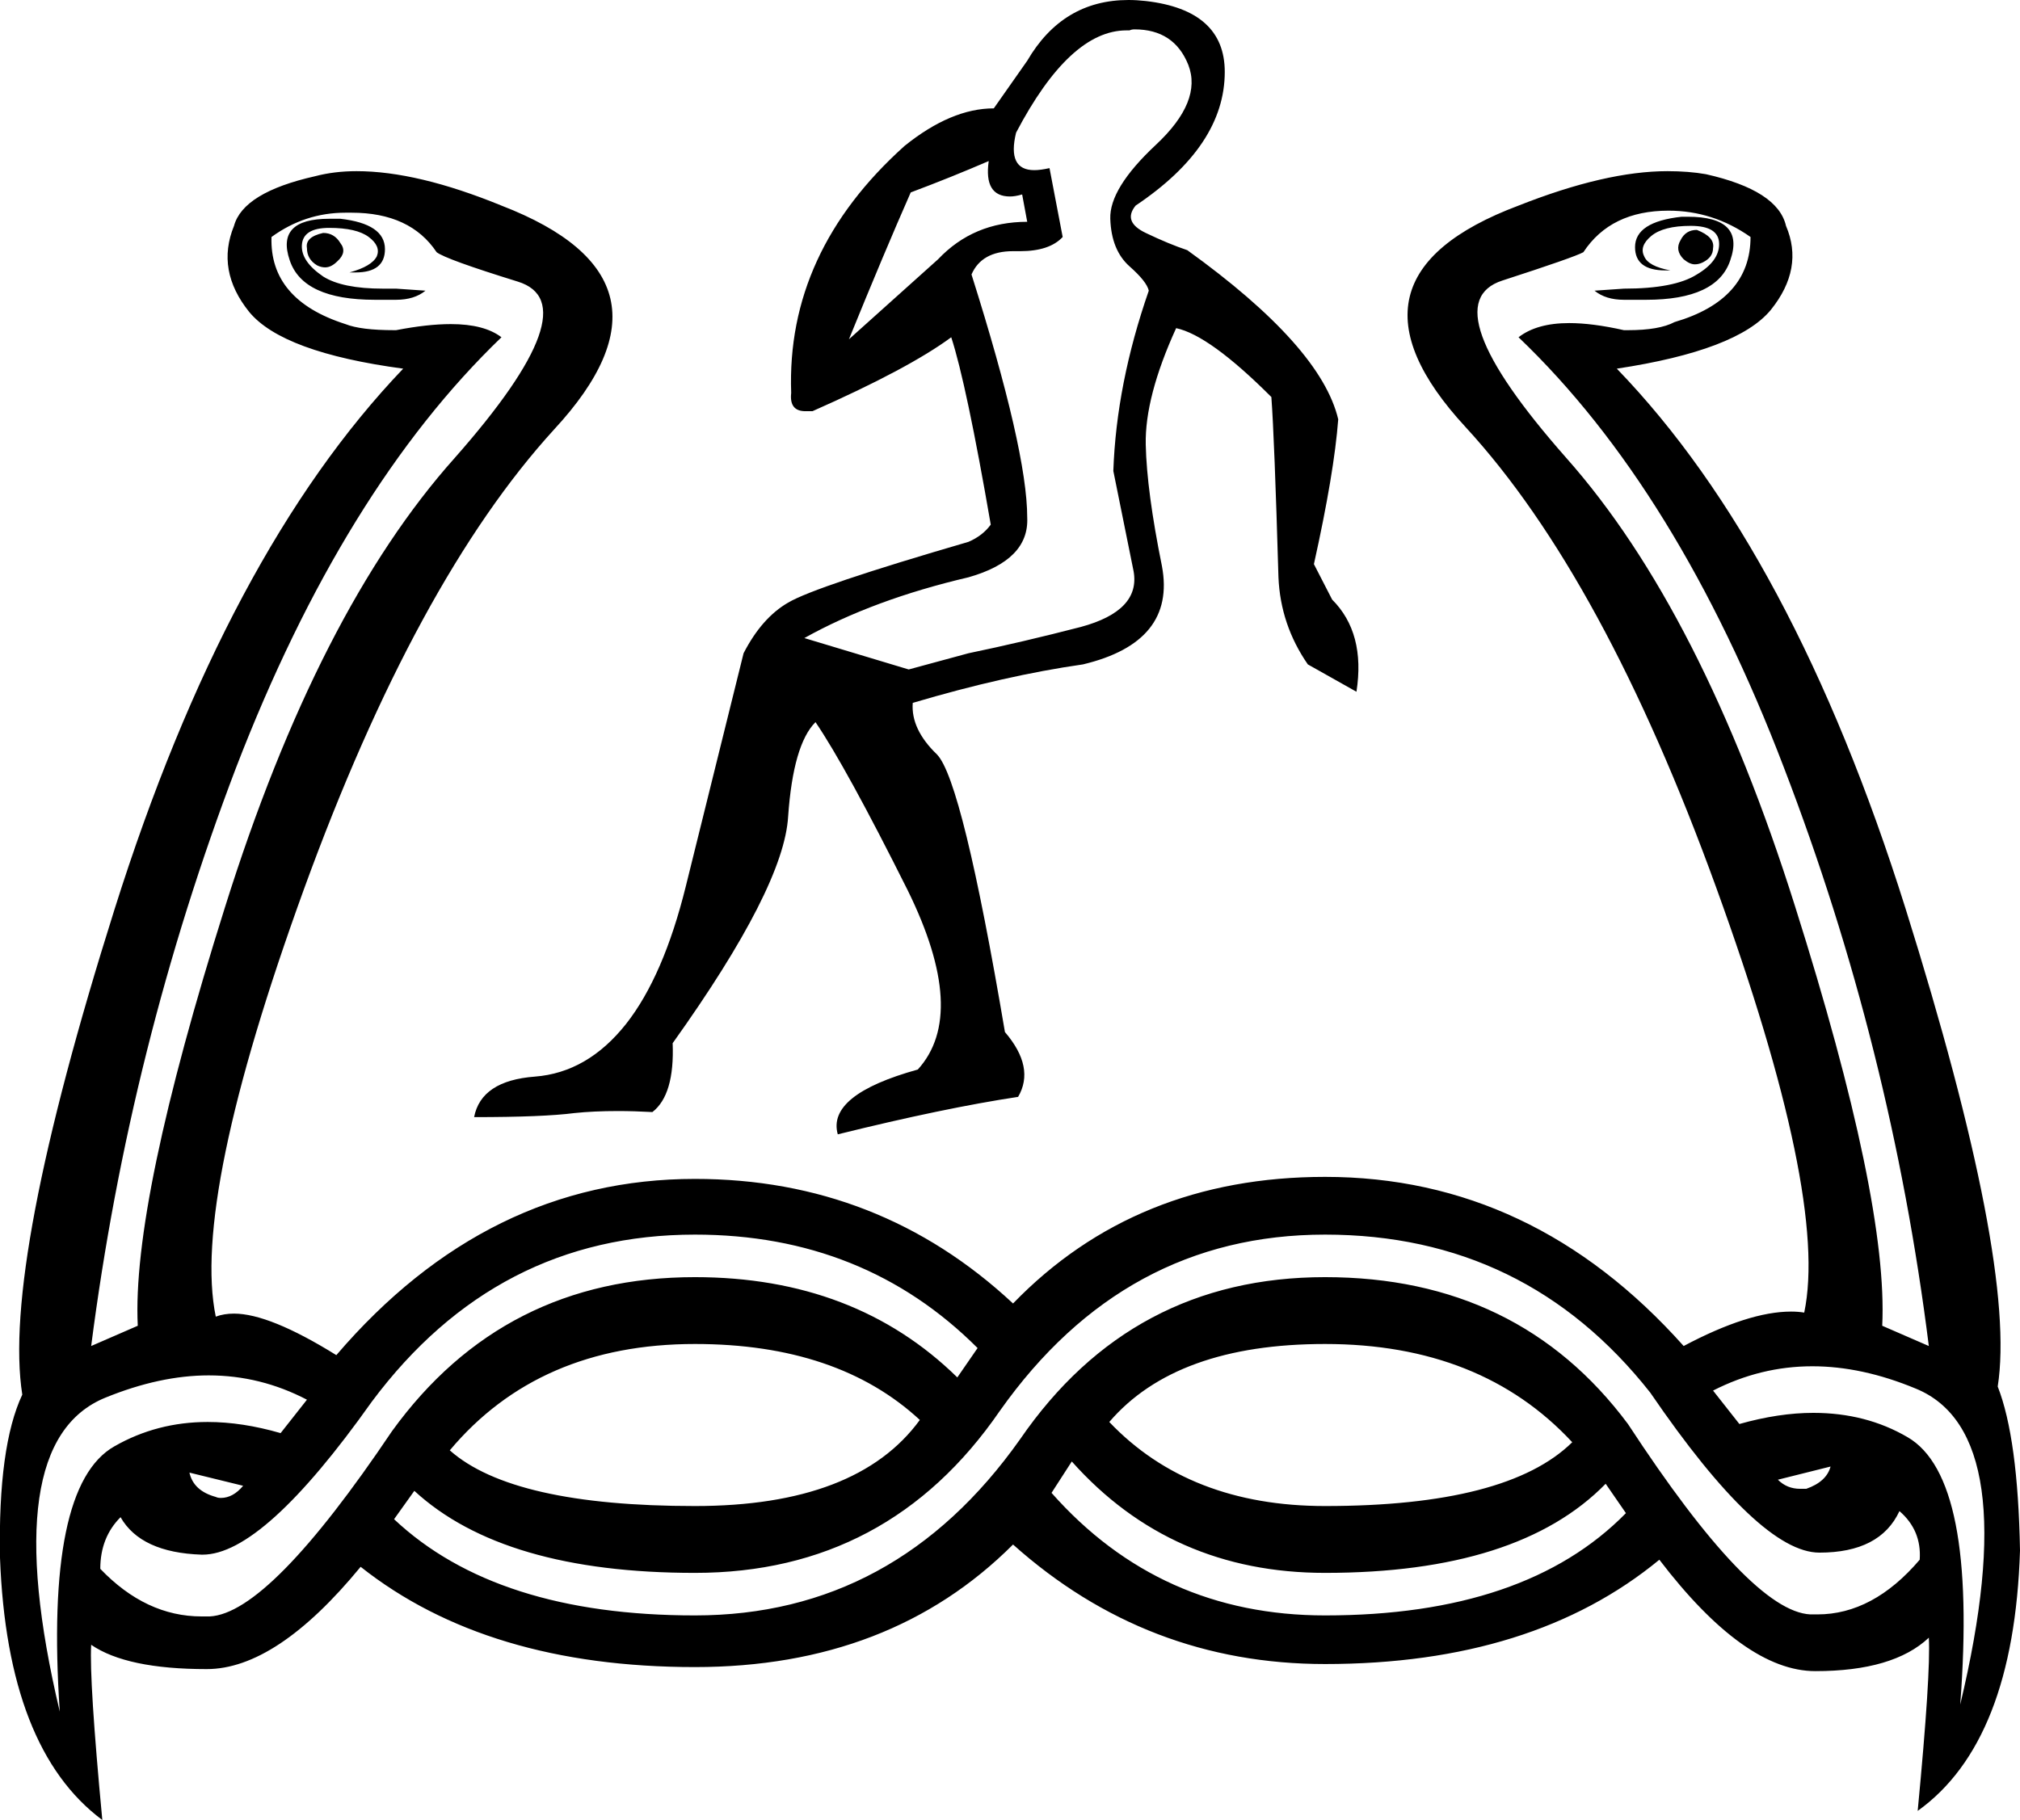 <?xml version='1.0' encoding ='UTF-8' standalone='yes'?>
<svg width='19.94' height='17.97' xmlns='http://www.w3.org/2000/svg' xmlns:xlink='http://www.w3.org/1999/xlink' >
<path style='fill:black; stroke:none' d=' M 16.75 2.27  Q 16.64 2.27 16.59 2.37  Q 16.53 2.47 16.62 2.56  Q 16.68 2.61 16.73 2.61  Q 16.77 2.61 16.81 2.59  Q 16.91 2.54 16.91 2.45  Q 16.93 2.34 16.75 2.27  Z  M 3.19 2.3  Q 3.01 2.34 3.03 2.45  Q 3.03 2.56 3.13 2.62  Q 3.17 2.64 3.21 2.64  Q 3.27 2.64 3.33 2.58  Q 3.43 2.49 3.36 2.4  Q 3.3 2.3 3.19 2.3  Z  M 3.25 2.16  Q 2.72 2.16 2.86 2.57  Q 2.99 2.96 3.7 2.96  Q 3.8 2.96 3.91 2.96  Q 4.09 2.96 4.2 2.87  L 3.91 2.85  Q 3.85 2.85 3.78 2.85  Q 3.38 2.85 3.19 2.73  Q 2.97 2.58 2.98 2.42  Q 2.99 2.25 3.25 2.25  Q 3.52 2.25 3.64 2.34  Q 3.76 2.43 3.72 2.53  Q 3.67 2.63 3.45 2.69  Q 3.48 2.69 3.51 2.69  Q 3.8 2.69 3.8 2.46  Q 3.8 2.21 3.36 2.16  Q 3.31 2.16 3.25 2.16  Z  M 16.66 2.14  Q 16.63 2.14 16.6 2.14  Q 16.14 2.19 16.14 2.44  Q 16.14 2.67 16.44 2.67  Q 16.46 2.67 16.49 2.67  Q 16.27 2.63 16.23 2.53  Q 16.18 2.43 16.3 2.33  Q 16.42 2.23 16.69 2.23  Q 16.97 2.23 16.97 2.41  Q 16.97 2.58 16.75 2.71  Q 16.53 2.85 16.03 2.85  L 15.74 2.87  Q 15.85 2.96 16.03 2.96  Q 16.14 2.96 16.25 2.96  Q 16.95 2.96 17.08 2.57  Q 17.23 2.14 16.66 2.14  Z  M 9.76 1.59  Q 9.71 1.94 9.97 1.94  Q 10.02 1.94 10.09 1.92  L 10.14 2.19  Q 9.61 2.19 9.26 2.56  L 8.38 3.35  Q 8.73 2.49 8.99 1.9  Q 9.39 1.75 9.76 1.59  Z  M 11.2 0.29  Q 11.59 0.29 11.73 0.64  Q 11.87 1 11.41 1.43  Q 10.95 1.86 10.96 2.16  Q 10.97 2.47 11.15 2.63  Q 11.32 2.78 11.34 2.87  Q 11.02 3.79 10.99 4.65  L 11.19 5.64  Q 11.26 6.03 10.67 6.19  Q 10.09 6.34 9.56 6.45  L 8.97 6.61  L 7.94 6.3  Q 8.62 5.92 9.56 5.7  Q 10.16 5.53 10.14 5.11  Q 10.14 4.45 9.59 2.71  Q 9.69 2.48 10 2.48  Q 10.01 2.48 10.03 2.48  Q 10.05 2.48 10.07 2.48  Q 10.36 2.48 10.49 2.34  L 10.36 1.66  Q 10.27 1.68 10.21 1.68  Q 9.94 1.68 10.03 1.31  Q 10.56 0.3 11.12 0.3  Q 11.14 0.3 11.15 0.3  Q 11.17 0.29 11.2 0.29  Z  M 11.14 0  Q 10.49 0 10.14 0.6  L 9.81 1.07  Q 9.39 1.07 8.93 1.44  Q 7.76 2.49 7.81 3.88  Q 7.79 4.06 7.95 4.06  Q 7.98 4.06 8.02 4.06  Q 8.97 3.64 9.39 3.33  Q 9.54 3.79 9.78 5.18  Q 9.7 5.29 9.56 5.35  Q 8.05 5.79 7.78 5.95  Q 7.52 6.1 7.34 6.45  Q 6.99 7.86 6.77 8.75  Q 6.55 9.64 6.18 10.11  Q 5.8 10.59 5.28 10.63  Q 4.75 10.67 4.68 11.03  Q 5.36 11.03 5.67 10.99  Q 5.86 10.97 6.1 10.97  Q 6.26 10.97 6.44 10.98  Q 6.66 10.81 6.64 10.3  Q 7.74 8.76 7.78 8.06  Q 7.83 7.35 8.05 7.13  Q 8.35 7.57 8.96 8.79  Q 9.56 10.01 9.06 10.56  Q 8.16 10.81 8.27 11.2  Q 9.32 10.94 10.05 10.83  Q 10.22 10.54 9.92 10.19  Q 9.5 7.71 9.25 7.45  Q 8.99 7.2 9.01 6.94  Q 9.92 6.67 10.69 6.56  Q 11.61 6.34 11.47 5.59  Q 11.32 4.85 11.31 4.39  Q 11.3 3.92 11.61 3.24  Q 11.94 3.31 12.55 3.92  Q 12.58 4.32 12.62 5.7  Q 12.64 6.17 12.91 6.56  L 13.39 6.83  Q 13.48 6.25 13.15 5.92  L 12.97 5.57  Q 13.17 4.67 13.21 4.14  Q 13.04 3.42 11.72 2.47  Q 11.54 2.41 11.31 2.3  Q 11.08 2.19 11.21 2.03  Q 12.09 1.44 12.09 0.71  Q 12.09 0.1 11.31 0.01  Q 11.22 0 11.14 0  Z  M 3.41 2.1  Q 3.44 2.1 3.47 2.1  Q 4.05 2.1 4.31 2.49  Q 4.4 2.56 5.11 2.78  Q 5.83 3 4.49 4.52  Q 3.14 6.03 2.22 8.96  Q 1.3 11.88 1.36 13.09  L 0.9 13.29  Q 1.28 10.34 2.33 7.58  Q 3.39 4.83 4.95 3.33  Q 4.78 3.2 4.45 3.2  Q 4.22 3.2 3.91 3.26  L 3.89 3.26  Q 3.56 3.26 3.41 3.2  Q 2.66 2.96 2.68 2.34  Q 3.01 2.1 3.41 2.1  Z  M 16.47 2.08  Q 16.91 2.08 17.28 2.34  Q 17.28 2.96 16.53 3.18  Q 16.38 3.26 16.07 3.26  L 16.03 3.26  Q 15.72 3.19 15.49 3.19  Q 15.17 3.19 14.99 3.33  Q 16.56 4.83 17.61 7.58  Q 18.67 10.34 19.04 13.29  L 18.58 13.09  Q 18.64 11.86 17.72 8.95  Q 16.8 6.03 15.46 4.52  Q 14.12 3 14.83 2.77  Q 15.54 2.54 15.63 2.49  Q 15.9 2.08 16.47 2.08  Z  M 18.07 14.48  Q 18.03 14.63 17.83 14.7  Q 17.8 14.7 17.77 14.7  Q 17.64 14.7 17.55 14.61  L 18.07 14.48  Z  M 1.87 14.54  L 2.4 14.67  Q 2.3 14.79 2.18 14.79  Q 2.15 14.79 2.13 14.78  Q 1.91 14.72 1.87 14.54  Z  M 6.86 13.27  Q 8.27 13.27 9.08 14.02  Q 8.46 14.87 6.86 14.87  Q 5.06 14.87 4.44 14.32  Q 5.32 13.27 6.86 13.27  Z  M 13.08 13.27  Q 14.62 13.27 15.52 14.24  Q 14.88 14.87 13.08 14.87  Q 11.74 14.87 10.95 14.04  Q 11.61 13.27 13.08 13.27  Z  M 13.08 12.19  Q 15.06 12.19 16.29 13.75  Q 17.37 15.33 17.96 15.33  Q 18.56 15.33 18.75 14.92  Q 18.97 15.11 18.95 15.4  Q 18.49 15.94 17.94 15.94  Q 17.91 15.94 17.87 15.94  Q 17.28 15.91 16.07 14.06  Q 14.99 12.61 13.08 12.61  Q 11.17 12.61 10.07 14.21  Q 8.84 15.95 6.86 15.95  Q 4.9 15.95 3.89 15  L 4.09 14.72  Q 4.97 15.53 6.86 15.53  Q 8.77 15.53 9.87 13.93  Q 11.1 12.19 13.08 12.19  Z  M 10.58 14.43  Q 11.56 15.53 13.08 15.53  Q 14.99 15.53 15.85 14.65  L 16.05 14.94  Q 15.06 15.95 13.08 15.95  Q 11.45 15.95 10.38 14.74  L 10.58 14.43  Z  M 6.86 12.19  Q 8.53 12.19 9.65 13.31  L 9.45 13.6  Q 8.44 12.61 6.86 12.61  Q 4.97 12.61 3.87 14.13  Q 2.66 15.93 2.07 15.96  Q 2.03 15.96 1.99 15.96  Q 1.44 15.96 0.99 15.49  Q 0.99 15.18 1.19 14.98  Q 1.39 15.33 1.99 15.35  Q 1.99 15.35 2 15.35  Q 2.6 15.35 3.67 13.84  Q 4.9 12.19 6.86 12.19  Z  M 17.89 13.49  Q 18.38 13.49 18.91 13.71  Q 19.99 14.15 19.35 16.83  Q 19.52 14.59 18.83 14.19  Q 18.42 13.95 17.9 13.95  Q 17.56 13.95 17.17 14.06  L 16.91 13.73  Q 17.38 13.49 17.89 13.49  Z  M 2.06 13.58  Q 2.57 13.58 3.03 13.82  L 2.77 14.15  Q 2.39 14.04 2.05 14.04  Q 1.55 14.04 1.13 14.28  Q 0.44 14.67 0.59 16.9  Q -0.04 14.24 1.04 13.8  Q 1.58 13.58 2.06 13.58  Z  M 16.46 1.69  Q 15.85 1.69 14.99 2.03  Q 13.1 2.74 14.47 4.22  Q 15.83 5.7 16.94 8.76  Q 18.05 11.82 17.81 12.96  Q 17.75 12.95 17.68 12.95  Q 17.26 12.95 16.62 13.29  Q 15.13 11.62 13.08 11.62  Q 11.21 11.62 10 12.87  Q 8.68 11.64 6.86 11.64  Q 4.81 11.64 3.32 13.38  Q 2.66 12.97 2.31 12.97  Q 2.21 12.97 2.13 13  Q 1.89 11.84 3 8.78  Q 4.11 5.73 5.47 4.24  Q 6.84 2.76 4.95 2.03  Q 4.12 1.69 3.52 1.69  Q 3.3 1.69 3.11 1.74  Q 2.4 1.9 2.31 2.23  Q 2.13 2.67 2.46 3.08  Q 2.79 3.48 3.98 3.64  Q 2.24 5.46 1.13 8.98  Q 0.02 12.5 0.22 13.77  Q -0.02 14.28 0 15.38  Q 0.07 17.27 1.01 17.97  Q 0.88 16.59 0.9 16.24  L 0.9 16.24  Q 1.25 16.48 2.04 16.48  Q 2.73 16.48 3.56 15.47  Q 4.81 16.46 6.86 16.46  Q 8.79 16.46 10 15.25  Q 11.32 16.43 13.08 16.43  Q 15.13 16.43 16.38 15.4  Q 17.22 16.5 17.92 16.5  Q 18.69 16.5 19.04 16.17  L 19.04 16.17  Q 19.06 16.52 18.93 17.88  Q 19.88 17.2 19.94 15.31  Q 19.92 14.2 19.72 13.69  L 19.72 13.69  Q 19.91 12.48 18.81 8.97  Q 17.7 5.44 15.96 3.64  Q 17.15 3.46 17.48 3.06  Q 17.81 2.65 17.63 2.23  Q 17.55 1.88 16.84 1.72  Q 16.67 1.69 16.46 1.69  Z '/></svg>
